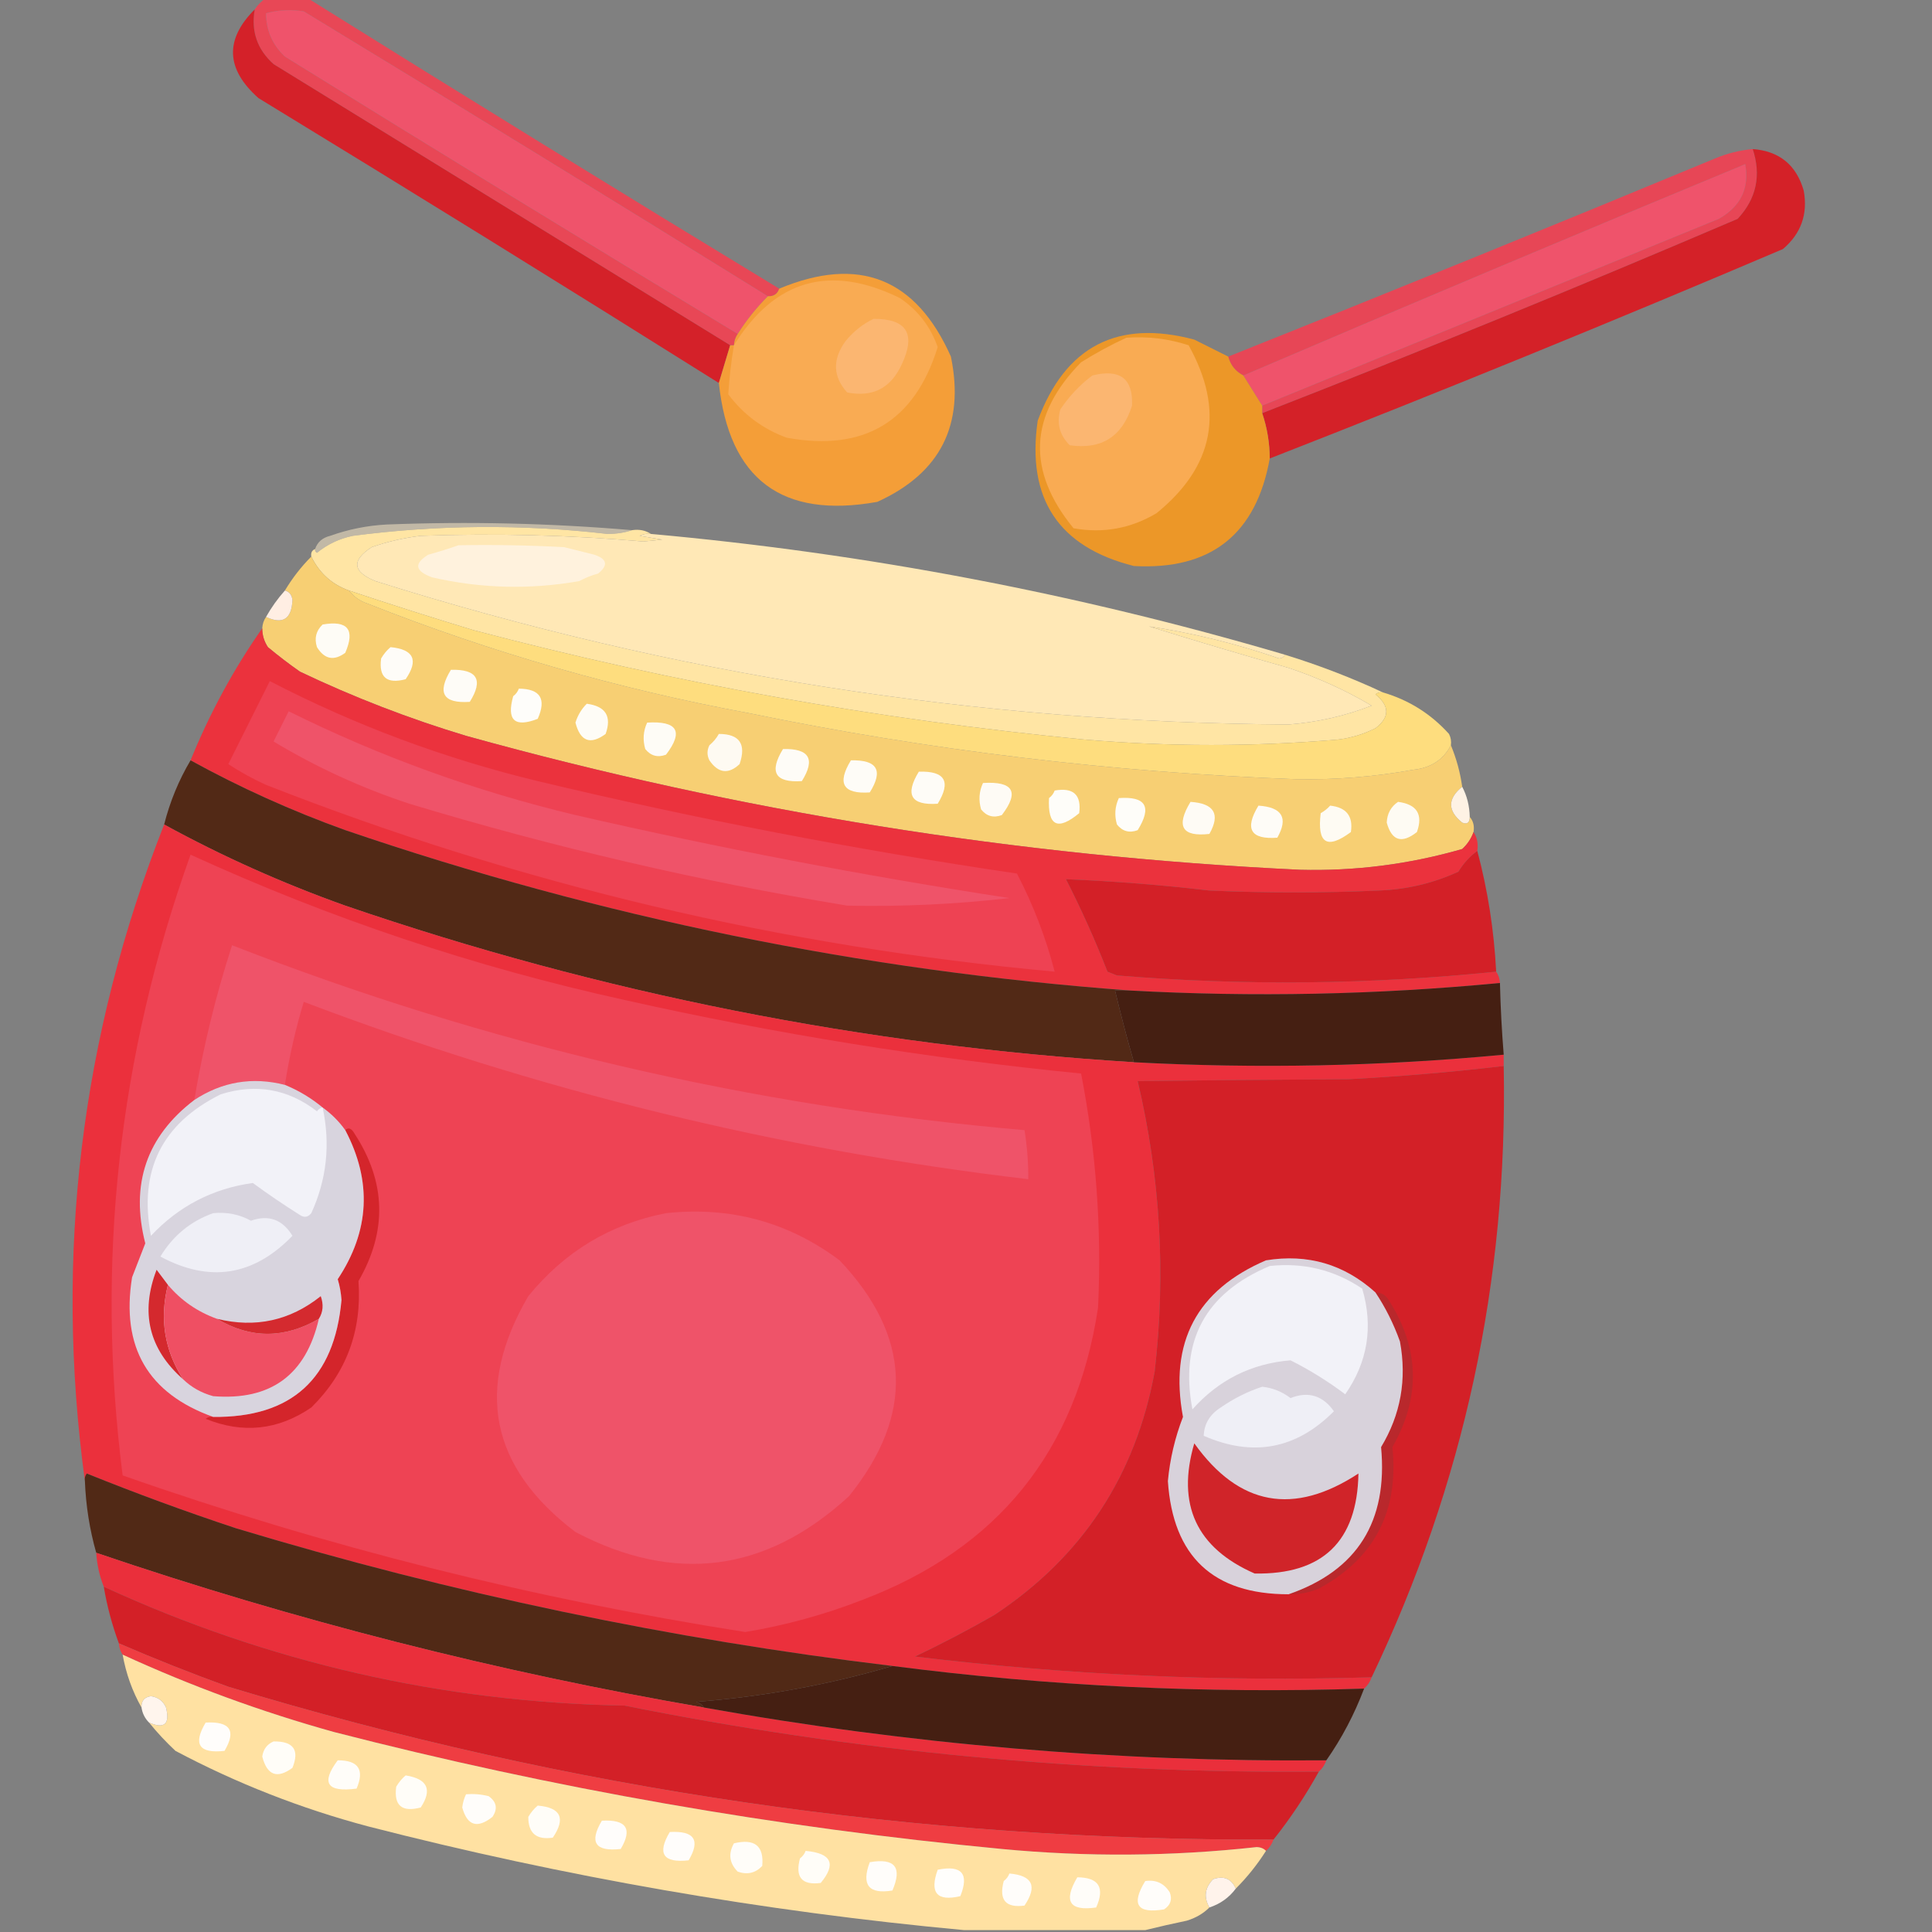 <?xml version="1.0" encoding="UTF-8"?>
<!DOCTYPE svg PUBLIC "-//W3C//DTD SVG 1.1//EN" "http://www.w3.org/Graphics/SVG/1.1/DTD/svg11.dtd">
<svg xmlns="http://www.w3.org/2000/svg" version="1.1" width="512px" height="512px" style="shape-rendering:geometricPrecision; text-rendering:geometricPrecision; image-rendering:optimizeQuality; fill-rule:evenodd; clip-rule:evenodd" xmlns:xlink="http://www.w3.org/1999/xlink">
<rect width="100%" height="100%" fill="#808080" stroke="none"/>
<g><path style="opacity:0.939" fill="#ee4353" d="M 70.5,-0.5 C 74.167,-0.5 77.833,-0.5 81.5,-0.5C 122.963,25.403 164.63,51.07 206.5,76.5C 206.027,77.906 205.027,78.573 203.5,78.5C 162.649,53.162 121.649,27.995 80.5,3C 77.132,2.457 73.799,2.624 70.5,3.5C 70.521,8.067 72.188,11.901 75.5,15C 115.385,39.725 155.385,64.225 195.5,88.5C 194.89,89.391 194.557,90.391 194.5,91.5C 194.167,91.5 193.833,91.5 193.5,91.5C 153.195,66.678 112.861,41.844 72.5,17C 68.156,13.124 66.489,8.291 67.5,2.5C 68.306,1.272 69.306,0.272 70.5,-0.5 Z"/></g>
<g><path style="opacity:1" fill="#ef536b" d="M 203.5,78.5 C 200.453,81.545 197.787,84.878 195.5,88.5C 155.385,64.225 115.385,39.725 75.5,15C 72.188,11.901 70.521,8.067 70.5,3.5C 73.799,2.624 77.132,2.457 80.5,3C 121.649,27.995 162.649,53.162 203.5,78.5 Z"/></g>
<g><path style="opacity:1" fill="#d42129" d="M 67.5,2.5 C 66.489,8.291 68.156,13.124 72.5,17C 112.861,41.844 153.195,66.678 193.5,91.5C 192.489,94.94 191.489,98.274 190.5,101.5C 150.065,76.108 109.398,50.941 68.5,26C 59.843,18.318 59.509,10.484 67.5,2.5 Z"/></g>
<g><path style="opacity:0.936" fill="#ee4354" d="M 464.5,39.5 C 466.788,46.518 465.455,52.685 460.5,58C 418.746,75.86 376.746,93.027 334.5,109.5C 334.5,108.833 334.5,108.167 334.5,107.5C 374.808,91.015 415.141,74.515 455.5,58C 461.316,54.726 463.649,49.892 462.5,43.5C 417.932,61.961 373.599,80.627 329.5,99.5C 327.413,98.415 326.08,96.749 325.5,94.5C 368.596,77.3 411.596,59.8 454.5,42C 457.72,40.648 461.053,39.814 464.5,39.5 Z"/></g>
<g><path style="opacity:1" fill="#d42128" d="M 464.5,39.5 C 471.546,40.046 476.046,43.713 478,50.5C 479.145,56.732 477.312,61.899 472.5,66C 427.412,85.194 382.079,103.694 336.5,121.5C 336.471,117.36 335.804,113.36 334.5,109.5C 376.746,93.027 418.746,75.86 460.5,58C 465.455,52.685 466.788,46.518 464.5,39.5 Z"/></g>
<g><path style="opacity:1" fill="#ef536b" d="M 334.5,107.5 C 332.847,104.869 331.181,102.203 329.5,99.5C 373.599,80.627 417.932,61.961 462.5,43.5C 463.649,49.892 461.316,54.726 455.5,58C 415.141,74.515 374.808,91.015 334.5,107.5 Z"/></g>
<g><path style="opacity:0.978" fill="#f69e36" d="M 190.5,101.5 C 191.489,98.274 192.489,94.94 193.5,91.5C 193.833,91.5 194.167,91.5 194.5,91.5C 194.557,90.391 194.89,89.391 195.5,88.5C 197.787,84.878 200.453,81.545 203.5,78.5C 205.027,78.573 206.027,77.906 206.5,76.5C 227.585,67.693 242.752,73.693 252,94.5C 255.72,112.561 249.22,125.394 232.5,133C 207.213,137.546 193.213,127.046 190.5,101.5 Z"/></g>
<g><path style="opacity:1" fill="#f9ab53" d="M 194.5,91.5 C 205.315,74.064 219.981,69.898 238.5,79C 243.284,82.241 246.617,86.575 248.5,92C 242.347,111.75 229.013,119.75 208.5,116C 202.206,113.709 197.039,109.875 193,104.5C 193.271,100.191 193.771,95.858 194.5,91.5 Z"/></g>
<g><path style="opacity:1" fill="#fbb671" d="M 231.5,84.5 C 240.28,84.46 242.78,88.46 239,96.5C 236.11,102.861 231.277,105.361 224.5,104C 220.738,99.818 220.571,95.318 224,90.5C 226.114,87.879 228.614,85.879 231.5,84.5 Z"/></g>
<g><path style="opacity:1" fill="#ec9728" d="M 325.5,94.5 C 326.08,96.749 327.413,98.415 329.5,99.5C 331.181,102.203 332.847,104.869 334.5,107.5C 334.5,108.167 334.5,108.833 334.5,109.5C 335.804,113.36 336.471,117.36 336.5,121.5C 332.888,141.613 320.888,151.113 300.5,150C 280.516,144.982 272.016,132.148 275,111.5C 282.33,91.752 296.163,84.585 316.5,90C 319.553,91.527 322.553,93.027 325.5,94.5 Z"/></g>
<g><path style="opacity:1" fill="#f9ab53" d="M 298.5,89.5 C 304.177,89.096 309.677,89.763 315,91.5C 324.6,108.764 321.766,123.598 306.5,136C 299.669,140.07 292.335,141.403 284.5,140C 272.007,124.753 272.673,110.086 286.5,96C 290.434,93.536 294.434,91.369 298.5,89.5 Z"/></g>
<g><path style="opacity:1" fill="#fbb671" d="M 289.5,99.5 C 296.819,97.681 300.319,100.347 300,107.5C 297.426,115.699 291.926,119.199 283.5,118C 280.806,115.347 279.973,112.18 281,108.5C 283.362,104.973 286.196,101.973 289.5,99.5 Z"/></g>
<g><path style="opacity:1" fill="#ffe5a4" d="M 167.5,140.5 C 169.415,140.216 171.081,140.549 172.5,141.5C 171.448,141.351 170.448,141.517 169.5,142C 171.5,142.333 173.5,142.667 175.5,143C 173.833,143.167 172.167,143.333 170.5,143.5C 150.863,141.791 131.196,141.291 111.5,142C 107.057,142.528 102.723,143.528 98.5,145C 93.082,148.529 93.416,151.529 99.5,154C 178.265,178.794 258.931,191.461 341.5,192C 349.111,191.4 356.444,189.734 363.5,187C 356.538,182.899 349.204,179.566 341.5,177C 329.11,173.486 316.776,169.82 304.5,166C 316.182,167.776 327.682,170.61 339,174.5C 339.765,174.43 340.265,174.097 340.5,173.5C 349.477,176.266 358.144,179.599 366.5,183.5C 365.761,183.369 365.094,183.536 364.5,184C 368.327,187.095 368.327,190.095 364.5,193C 361.343,194.578 358.009,195.578 354.5,196C 332.179,197.899 309.846,197.899 287.5,196C 232.681,190.694 178.681,181.027 125.5,167C 114.422,163.649 103.422,160.149 92.5,156.5C 87.991,154.896 84.658,151.896 82.5,147.5C 82.328,146.508 82.662,145.842 83.5,145.5C 83.435,145.938 83.601,146.272 84,146.5C 86.772,144.239 89.938,142.739 93.5,142C 115.962,139.058 138.462,138.891 161,141.5C 163.361,141.496 165.527,141.163 167.5,140.5 Z"/></g>
<g><path style="opacity:0.514" fill="#ffeecb" d="M 167.5,140.5 C 165.527,141.163 163.361,141.496 161,141.5C 138.462,138.891 115.962,139.058 93.5,142C 89.938,142.739 86.772,144.239 84,146.5C 83.601,146.272 83.435,145.938 83.5,145.5C 84.122,143.665 85.456,142.498 87.5,142C 92.35,140.268 97.35,139.268 102.5,139C 124.205,138.152 145.872,138.652 167.5,140.5 Z"/></g>
<g><path style="opacity:1" fill="#ffe8b6" d="M 172.5,141.5 C 229.571,146.648 285.571,157.314 340.5,173.5C 340.265,174.097 339.765,174.43 339,174.5C 327.682,170.61 316.182,167.776 304.5,166C 316.776,169.82 329.11,173.486 341.5,177C 349.204,179.566 356.538,182.899 363.5,187C 356.444,189.734 349.111,191.4 341.5,192C 258.931,191.461 178.265,178.794 99.5,154C 93.416,151.529 93.082,148.529 98.5,145C 102.723,143.528 107.057,142.528 111.5,142C 131.196,141.291 150.863,141.791 170.5,143.5C 172.167,143.333 173.833,143.167 175.5,143C 173.5,142.667 171.5,142.333 169.5,142C 170.448,141.517 171.448,141.351 172.5,141.5 Z"/></g>
<g><path style="opacity:1" fill="#fff2dd" d="M 121.5,144.5 C 130.839,144.334 140.173,144.5 149.5,145C 152.167,145.667 154.833,146.333 157.5,147C 160.915,148.143 161.249,149.81 158.5,152C 156.754,152.471 155.087,153.138 153.5,154C 140.403,156.301 127.403,155.968 114.5,153C 109.971,151.352 109.637,149.352 113.5,147C 116.31,146.218 118.977,145.384 121.5,144.5 Z"/></g>
<g><path style="opacity:1" fill="#f7cf73" d="M 82.5,147.5 C 84.658,151.896 87.991,154.896 92.5,156.5C 93.749,158.136 95.416,159.303 97.5,160C 130.197,172.925 163.864,182.592 198.5,189C 246.352,198.857 294.686,204.69 343.5,206.5C 353.922,206.685 364.255,205.852 374.5,204C 379.168,203.522 382.502,201.355 384.5,197.5C 385.964,201.019 386.964,204.686 387.5,208.5C 383.581,211.673 383.581,214.84 387.5,218C 388.816,218.528 389.483,218.028 389.5,216.5C 390.434,217.568 390.768,218.901 390.5,220.5C 389.883,222.229 388.883,223.729 387.5,225C 373.472,229.045 359.139,230.879 344.5,230.5C 269.495,226.916 195.828,215.083 123.5,195C 108.389,190.443 93.722,184.776 79.5,178C 76.577,175.955 73.743,173.788 71,171.5C 69.991,169.975 69.491,168.308 69.5,166.5C 69.557,165.391 69.89,164.391 70.5,163.5C 74.963,165.557 77.296,164.057 77.5,159C 77.316,157.624 76.649,156.791 75.5,156.5C 77.482,153.19 79.815,150.19 82.5,147.5 Z"/></g>
<g><path style="opacity:1" fill="#ffeee3" d="M 75.5,156.5 C 76.649,156.791 77.316,157.624 77.5,159C 77.296,164.057 74.963,165.557 70.5,163.5C 71.934,160.953 73.6,158.619 75.5,156.5 Z"/></g>
<g><path style="opacity:1" fill="#fedd7e" d="M 92.5,156.5 C 103.422,160.149 114.422,163.649 125.5,167C 178.681,181.027 232.681,190.694 287.5,196C 309.846,197.899 332.179,197.899 354.5,196C 358.009,195.578 361.343,194.578 364.5,193C 368.327,190.095 368.327,187.095 364.5,184C 365.094,183.536 365.761,183.369 366.5,183.5C 373.373,185.519 379.206,189.186 384,194.5C 384.483,195.448 384.649,196.448 384.5,197.5C 382.502,201.355 379.168,203.522 374.5,204C 364.255,205.852 353.922,206.685 343.5,206.5C 294.686,204.69 246.352,198.857 198.5,189C 163.864,182.592 130.197,172.925 97.5,160C 95.416,159.303 93.749,158.136 92.5,156.5 Z"/></g>
<g><path style="opacity:1" fill="#fefcf6" d="M 85.5,165.5 C 92.158,164.344 94.158,166.844 91.5,173C 88.49,175.222 85.99,174.722 84,171.5C 83.252,169.16 83.752,167.16 85.5,165.5 Z"/></g>
<g><path style="opacity:0.995" fill="#eb323d" d="M 69.5,166.5 C 69.491,168.308 69.991,169.975 71,171.5C 73.743,173.788 76.577,175.955 79.5,178C 93.722,184.776 108.389,190.443 123.5,195C 195.828,215.083 269.495,226.916 344.5,230.5C 359.139,230.879 373.472,229.045 387.5,225C 388.883,223.729 389.883,222.229 390.5,220.5C 391.451,221.919 391.784,223.585 391.5,225.5C 389.5,226.976 387.833,228.809 386.5,231C 379.915,234.041 372.915,235.707 365.5,236C 350.5,236.667 335.5,236.667 320.5,236C 307.844,234.524 295.178,233.524 282.5,233C 286.57,240.974 290.236,249.141 293.5,257.5C 294.333,257.833 295.167,258.167 296,258.5C 329.528,261.267 363.028,260.933 396.5,257.5C 397.11,258.391 397.443,259.391 397.5,260.5C 364.895,263.627 332.228,264.294 299.5,262.5C 228.472,257.268 159.138,243.102 91.5,220C 77.269,214.881 63.602,208.714 50.5,201.5C 55.566,189.026 61.9,177.36 69.5,166.5 Z"/></g>
<g><path style="opacity:1" fill="#fefcf8" d="M 103.5,171.5 C 109.651,172.103 110.984,174.936 107.5,180C 102.502,181.33 100.336,179.496 101,174.5C 101.698,173.309 102.531,172.309 103.5,171.5 Z"/></g>
<g><path style="opacity:1" fill="#fefcf7" d="M 119.5,177.5 C 126.486,177.331 128.153,180.164 124.5,186C 117.416,186.475 115.749,183.642 119.5,177.5 Z"/></g>
<g><path style="opacity:1" fill="#ee4253" d="M 71.5,180.5 C 93.998,192.17 117.665,201.003 142.5,207C 184.464,217.038 226.797,225.204 269.5,231.5C 273.825,239.811 277.158,248.477 279.5,257.5C 207.401,250.891 137.735,234.391 70.5,208C 67.006,206.421 63.673,204.587 60.5,202.5C 64.193,195.114 67.86,187.78 71.5,180.5 Z"/></g>
<g><path style="opacity:1" fill="#fefdfa" d="M 137.5,182.5 C 143.191,182.548 144.857,185.215 142.5,190.5C 136.38,192.882 134.213,190.882 136,184.5C 136.717,183.956 137.217,183.289 137.5,182.5 Z"/></g>
<g><path style="opacity:1" fill="#fefcf6" d="M 155.5,186.5 C 160.5,187.155 162.167,189.822 160.5,194.5C 156.446,197.479 153.779,196.479 152.5,191.5C 153.092,189.577 154.092,187.911 155.5,186.5 Z"/></g>
<g><path style="opacity:1" fill="#ef5369" d="M 76.5,188.5 C 100.695,200.512 126.028,209.679 152.5,216C 190.549,224.743 228.882,232.076 267.5,238C 253.203,239.645 238.869,240.312 224.5,240C 185.216,233.512 146.55,224.512 108.5,213C 95.842,208.836 83.842,203.336 72.5,196.5C 73.86,193.78 75.193,191.114 76.5,188.5 Z"/></g>
<g><path style="opacity:1" fill="#fefcf6" d="M 171.5,191.5 C 179.543,191.003 181.21,193.836 176.5,200C 174.299,200.825 172.466,200.325 171,198.5C 170.297,196.071 170.463,193.738 171.5,191.5 Z"/></g>
<g><path style="opacity:1" fill="#fefaf2" d="M 190.5,194.5 C 195.989,194.504 197.822,197.171 196,202.5C 193.034,205.265 190.367,204.932 188,201.5C 187.333,200.167 187.333,198.833 188,197.5C 189.045,196.627 189.878,195.627 190.5,194.5 Z"/></g>
<g><path style="opacity:1" fill="#fefcf7" d="M 207.5,198.5 C 214.486,198.331 216.153,201.164 212.5,207C 205.416,207.475 203.749,204.642 207.5,198.5 Z"/></g>
<g><path style="opacity:1" fill="#fefcf7" d="M 225.5,201.5 C 232.486,201.331 234.153,204.164 230.5,210C 223.416,210.475 221.749,207.642 225.5,201.5 Z"/></g>
<g><path style="opacity:1" fill="#522916" d="M 50.5,201.5 C 63.602,208.714 77.269,214.881 91.5,220C 159.138,243.102 228.472,257.268 299.5,262.5C 298.167,262.5 296.833,262.5 295.5,262.5C 297.013,268.888 298.68,275.221 300.5,281.5C 228.942,277.088 159.275,263.255 91.5,240C 74.855,234.071 58.855,226.905 43.5,218.5C 45.038,212.434 47.372,206.767 50.5,201.5 Z"/></g>
<g><path style="opacity:1" fill="#fefcf7" d="M 243.5,204.5 C 250.444,204.272 252.11,207.106 248.5,213C 241.416,213.475 239.749,210.642 243.5,204.5 Z"/></g>
<g><path style="opacity:1" fill="#fefbf5" d="M 260.5,207.5 C 268.543,207.003 270.21,209.836 265.5,216C 263.299,216.825 261.466,216.325 260,214.5C 259.297,212.071 259.463,209.738 260.5,207.5 Z"/></g>
<g><path style="opacity:1" fill="#fefdf9" d="M 279.5,209.5 C 284.459,208.628 286.625,210.628 286,215.5C 280.286,220.239 277.619,218.905 278,211.5C 278.717,210.956 279.217,210.289 279.5,209.5 Z"/></g>
<g><path style="opacity:1" fill="#fef2e4" d="M 387.5,208.5 C 388.768,210.905 389.435,213.572 389.5,216.5C 389.483,218.028 388.816,218.528 387.5,218C 383.581,214.84 383.581,211.673 387.5,208.5 Z"/></g>
<g><path style="opacity:1" fill="#fefdf9" d="M 296.5,211.5 C 303.676,210.985 305.342,213.818 301.5,220C 299.299,220.825 297.466,220.325 296,218.5C 295.297,216.071 295.463,213.738 296.5,211.5 Z"/></g>
<g><path style="opacity:1" fill="#fefbf5" d="M 315.5,212.5 C 321.803,212.924 323.469,215.757 320.5,221C 313.237,221.821 311.571,218.988 315.5,212.5 Z"/></g>
<g><path style="opacity:1" fill="#fefbf3" d="M 370.5,212.5 C 375.5,213.155 377.167,215.822 375.5,220.5C 371.49,223.667 368.823,222.834 367.5,218C 367.613,215.601 368.613,213.768 370.5,212.5 Z"/></g>
<g><path style="opacity:1" fill="#fefcf7" d="M 333.5,213.5 C 339.803,213.924 341.469,216.757 338.5,222C 331.421,222.527 329.754,219.694 333.5,213.5 Z"/></g>
<g><path style="opacity:1" fill="#fefbf3" d="M 352.5,213.5 C 356.803,213.963 358.636,216.296 358,220.5C 351.679,225.204 349.012,223.538 350,215.5C 350.995,214.934 351.828,214.267 352.5,213.5 Z"/></g>
<g><path style="opacity:0.993" fill="#eb303c" d="M 43.5,218.5 C 58.855,226.905 74.855,234.071 91.5,240C 159.275,263.255 228.942,277.088 300.5,281.5C 333.199,283.258 365.866,282.591 398.5,279.5C 398.5,280.5 398.5,281.5 398.5,282.5C 384.876,284.104 371.209,285.27 357.5,286C 338.816,286.099 320.149,286.266 301.5,286.5C 307.502,311.879 309.002,337.545 306,363.5C 300.964,391.085 286.798,412.585 263.5,428C 256.626,431.937 249.626,435.603 242.5,439C 282.688,443.884 323.022,445.717 363.5,444.5C 363.068,445.71 362.401,446.71 361.5,447.5C 319.684,448.873 278.017,446.873 236.5,441.5C 177.576,434.414 119.576,422.247 62.5,405C 49.156,400.574 35.989,395.741 23,390.5C 22.536,391.094 22.369,391.761 22.5,392.5C 14.388,332.725 21.388,274.725 43.5,218.5 Z"/></g>
<g><path style="opacity:1" fill="#d32027" d="M 391.5,225.5 C 394.268,235.865 395.935,246.532 396.5,257.5C 363.028,260.933 329.528,261.267 296,258.5C 295.167,258.167 294.333,257.833 293.5,257.5C 290.236,249.141 286.57,240.974 282.5,233C 295.178,233.524 307.844,234.524 320.5,236C 335.5,236.667 350.5,236.667 365.5,236C 372.915,235.707 379.915,234.041 386.5,231C 387.833,228.809 389.5,226.976 391.5,225.5 Z"/></g>
<g><path style="opacity:1" fill="#ee4354" d="M 50.5,226.5 C 87.443,243.425 125.776,256.259 165.5,265C 205.389,273.961 245.722,280.461 286.5,284.5C 290.488,304.966 291.988,325.633 291,346.5C 285.285,384.546 264.452,410.379 228.5,424C 218.461,427.908 208.127,430.741 197.5,432.5C 141.232,423.688 86.232,409.855 32.5,391C 25.343,334.763 31.343,279.93 50.5,226.5 Z"/></g>
<g><path style="opacity:1" fill="#ef5369" d="M 75.5,287.5 C 66.884,285.312 58.884,286.645 51.5,291.5C 53.812,277.612 57.145,263.946 61.5,250.5C 129.14,276.91 199.14,293.243 271.5,299.5C 272.2,303.798 272.533,308.131 272.5,312.5C 206.531,304.73 142.531,289.063 80.5,265.5C 78.328,272.69 76.661,280.024 75.5,287.5 Z"/></g>
<g><path style="opacity:1" fill="#451f12" d="M 397.5,260.5 C 397.653,266.845 397.986,273.178 398.5,279.5C 365.866,282.591 333.199,283.258 300.5,281.5C 298.68,275.221 297.013,268.888 295.5,262.5C 296.833,262.5 298.167,262.5 299.5,262.5C 332.228,264.294 364.895,263.627 397.5,260.5 Z"/></g>
<g><path style="opacity:1" fill="#d32027" d="M 398.5,282.5 C 399.601,339.333 387.934,393.333 363.5,444.5C 323.022,445.717 282.688,443.884 242.5,439C 249.626,435.603 256.626,431.937 263.5,428C 286.798,412.585 300.964,391.085 306,363.5C 309.002,337.545 307.502,311.879 301.5,286.5C 320.149,286.266 338.816,286.099 357.5,286C 371.209,285.27 384.876,284.104 398.5,282.5 Z"/></g>
<g><path style="opacity:1" fill="#d4252b" d="M 56.5,375.5 C 77.297,375.708 88.63,365.375 90.5,344.5C 90.37,342.625 90.037,340.792 89.5,339C 97.971,326.238 98.638,313.071 91.5,299.5C 92.329,298.668 93.162,299.001 94,300.5C 102.318,313.28 102.652,326.28 95,339.5C 95.943,352.68 91.777,363.847 82.5,373C 73.7,379.009 64.367,380.009 54.5,376C 55.094,375.536 55.761,375.369 56.5,375.5 Z"/></g>
<g><path style="opacity:1" fill="#ef5369" d="M 176.5,321.5 C 193.573,319.674 208.906,323.841 222.5,334C 241.533,354.102 242.367,374.935 225,396.5C 203.053,416.673 178.887,419.84 152.5,406C 129.867,388.837 125.701,368.003 140,343.5C 149.598,331.702 161.764,324.369 176.5,321.5 Z"/></g>
<g><path style="opacity:1" fill="#d8d4de" d="M 75.5,287.5 C 79.132,288.984 82.466,290.984 85.5,293.5C 87.861,295.194 89.861,297.194 91.5,299.5C 98.638,313.071 97.971,326.238 89.5,339C 90.037,340.792 90.37,342.625 90.5,344.5C 88.63,365.375 77.297,375.708 56.5,375.5C 39.194,369.304 32.027,356.971 35,338.5C 36.17,335.495 37.336,332.495 38.5,329.5C 34.502,313.824 38.835,301.157 51.5,291.5C 58.884,286.645 66.884,285.312 75.5,287.5 Z"/></g>
<g><path style="opacity:1" fill="#d4292e" d="M 44.5,340.5 C 42.251,349.483 43.585,357.816 48.5,365.5C 39.467,357.519 37.134,347.852 41.5,336.5C 42.524,337.852 43.524,339.185 44.5,340.5 Z"/></g>
<g><path style="opacity:1" fill="#efeff6" d="M 56.5,321.5 C 60.096,321.153 63.429,321.82 66.5,323.5C 71.201,321.845 74.867,323.178 77.5,327.5C 67.19,338.163 55.523,339.996 42.5,333C 45.877,327.444 50.543,323.611 56.5,321.5 Z"/></g>
<g><path style="opacity:1" fill="#f2f2f8" d="M 85.5,293.5 C 87.592,303.208 86.592,312.542 82.5,321.5C 81.635,322.583 80.635,322.749 79.5,322C 75.145,319.255 70.979,316.422 67,313.5C 56.375,314.98 47.375,319.646 40,327.5C 36.709,310.249 42.876,297.749 58.5,290C 67.809,287.079 76.309,288.579 84,294.5C 84.383,293.944 84.883,293.611 85.5,293.5 Z"/></g>
<g><path style="opacity:1" fill="#ef4f63" d="M 44.5,340.5 C 47.983,344.637 52.316,347.637 57.5,349.5C 66.356,354.8 75.356,354.8 84.5,349.5C 81.072,364.382 71.739,371.215 56.5,370C 53.367,369.14 50.7,367.64 48.5,365.5C 43.585,357.816 42.251,349.483 44.5,340.5 Z"/></g>
<g><path style="opacity:1" fill="#d42a2f" d="M 84.5,349.5 C 75.356,354.8 66.356,354.8 57.5,349.5C 67.669,351.999 76.836,349.999 85,343.5C 85.789,345.712 85.623,347.712 84.5,349.5 Z"/></g>
<g><path style="opacity:1" fill="#b9282c" d="M 364.5,342.5 C 366.017,342.511 367.184,343.177 368,344.5C 376.216,357.307 376.55,370.307 369,383.5C 370.759,400.487 364.259,412.987 349.5,421C 346.937,422.079 344.271,422.579 341.5,422.5C 359.681,416.198 367.847,403.198 366,383.5C 371.202,374.883 372.869,365.55 371,355.5C 369.334,350.834 367.167,346.501 364.5,342.5 Z"/></g>
<g><path style="opacity:1" fill="#d8d2db" d="M 364.5,342.5 C 367.167,346.501 369.334,350.834 371,355.5C 372.869,365.55 371.202,374.883 366,383.5C 367.847,403.198 359.681,416.198 341.5,422.5C 321.509,422.51 310.842,412.51 309.5,392.5C 310.049,386.636 311.383,380.97 313.5,375.5C 309.822,355.711 317.155,341.877 335.5,334C 346.565,332.206 356.231,335.04 364.5,342.5 Z"/></g>
<g><path style="opacity:1" fill="#efeff6" d="M 334.5,367.5 C 337.269,367.8 339.769,368.8 342,370.5C 346.723,368.647 350.556,369.813 353.5,374C 343.53,384.038 332.03,386.205 319,380.5C 319.121,377.336 320.621,374.836 323.5,373C 326.99,370.588 330.657,368.755 334.5,367.5 Z"/></g>
<g><path style="opacity:1" fill="#f2f2f8" d="M 336.5,335.5 C 345.442,334.54 353.609,336.54 361,341.5C 363.973,351.584 362.473,360.918 356.5,369.5C 351.89,366.033 347.057,363.033 342,360.5C 331.626,361.353 322.96,365.687 316,373.5C 312.57,355.363 319.403,342.696 336.5,335.5 Z"/></g>
<g><path style="opacity:1" fill="#d02429" d="M 316.5,382.5 C 328.325,399.076 342.825,401.743 360,390.5C 359.686,408.481 350.519,417.314 332.5,417C 317.074,410.236 311.741,398.736 316.5,382.5 Z"/></g>
<g><path style="opacity:1" fill="#512916" d="M 236.5,441.5 C 219.543,446.494 202.209,449.66 184.5,451C 185.416,451.278 186.082,451.778 186.5,452.5C 131.732,443.058 78.065,429.391 25.5,411.5C 23.748,405.32 22.748,398.987 22.5,392.5C 22.369,391.761 22.536,391.094 23,390.5C 35.989,395.741 49.156,400.574 62.5,405C 119.576,422.247 177.576,434.414 236.5,441.5 Z"/></g>
<g><path style="opacity:0.999" fill="#ea2f3b" d="M 25.5,411.5 C 78.065,429.391 131.732,443.058 186.5,452.5C 241.045,462.301 296.045,466.967 351.5,466.5C 351.068,467.71 350.401,468.71 349.5,469.5C 287.549,470.004 226.215,464.171 165.5,452C 117.255,451.119 71.255,440.619 27.5,420.5C 26.366,417.63 25.7,414.63 25.5,411.5 Z"/></g>
<g><path style="opacity:1" fill="#d32027" d="M 27.5,420.5 C 71.255,440.619 117.255,451.119 165.5,452C 226.215,464.171 287.549,470.004 349.5,469.5C 345.993,475.852 341.993,481.852 337.5,487.5C 243.192,487.894 150.858,474.394 60.5,447C 50.69,443.454 41.024,439.621 31.5,435.5C 29.703,430.646 28.369,425.646 27.5,420.5 Z"/></g>
<g><path style="opacity:0.999" fill="#ef3d42" d="M 31.5,435.5 C 41.024,439.621 50.69,443.454 60.5,447C 150.858,474.394 243.192,487.894 337.5,487.5C 337.068,488.71 336.401,489.71 335.5,490.5C 334.903,489.861 334.07,489.528 333,489.5C 310.529,491.974 288.029,492.141 265.5,490C 205.687,484.309 146.687,473.976 88.5,459C 69.256,453.642 50.59,446.809 32.5,438.5C 31.89,437.609 31.557,436.609 31.5,435.5 Z"/></g>
<g><path style="opacity:1" fill="#ffe1a2" d="M 32.5,438.5 C 50.59,446.809 69.256,453.642 88.5,459C 146.687,473.976 205.687,484.309 265.5,490C 288.029,492.141 310.529,491.974 333,489.5C 334.07,489.528 334.903,489.861 335.5,490.5C 333.183,494.146 330.516,497.48 327.5,500.5C 326.294,497.861 324.294,497.028 321.5,498C 319.285,500.242 318.952,502.742 320.5,505.5C 318.879,507.117 316.879,508.284 314.5,509C 310.688,509.795 307.021,510.629 303.5,511.5C 287.5,511.5 271.5,511.5 255.5,511.5C 202.246,506.553 149.579,497.386 97.5,484C 79.698,479.261 62.698,472.595 46.5,464C 43.961,461.63 41.628,459.13 39.5,456.5C 43.587,458.25 45.087,456.917 44,452.5C 43.225,450.777 41.892,449.777 40,449.5C 38.251,449.748 37.418,450.748 37.5,452.5C 35.065,448.201 33.398,443.534 32.5,438.5 Z"/></g>
<g><path style="opacity:1" fill="#451f12" d="M 236.5,441.5 C 278.017,446.873 319.684,448.873 361.5,447.5C 358.927,454.315 355.594,460.649 351.5,466.5C 296.045,466.967 241.045,462.301 186.5,452.5C 186.082,451.778 185.416,451.278 184.5,451C 202.209,449.66 219.543,446.494 236.5,441.5 Z"/></g>
<g><path style="opacity:1" fill="#fff5ed" d="M 39.5,456.5 C 38.4,455.395 37.733,454.062 37.5,452.5C 37.418,450.748 38.251,449.748 40,449.5C 41.892,449.777 43.225,450.777 44,452.5C 45.087,456.917 43.587,458.25 39.5,456.5 Z"/></g>
<g><path style="opacity:1" fill="#fffdfb" d="M 54.5,456.5 C 61.004,456.138 62.671,458.638 59.5,464C 52.745,464.756 51.078,462.256 54.5,456.5 Z"/></g>
<g><path style="opacity:1" fill="#fffdf8" d="M 72.5,461.5 C 77.764,461.417 79.431,463.75 77.5,468.5C 73.446,471.479 70.779,470.479 69.5,465.5C 69.787,463.557 70.787,462.223 72.5,461.5 Z"/></g>
<g><path style="opacity:1" fill="#fffdf9" d="M 89.5,466.5 C 94.984,466.481 96.65,468.981 94.5,474C 86.656,475.029 84.989,472.529 89.5,466.5 Z"/></g>
<g><path style="opacity:1" fill="#fffdf8" d="M 107.5,470.5 C 113.293,471.421 114.626,474.255 111.5,479C 106.502,480.33 104.336,478.496 105,473.5C 105.698,472.309 106.531,471.309 107.5,470.5 Z"/></g>
<g><path style="opacity:1" fill="#fffdfa" d="M 123.5,475.5 C 125.527,475.338 127.527,475.505 129.5,476C 131.62,477.523 131.953,479.356 130.5,481.5C 126.49,484.667 123.823,483.834 122.5,479C 122.648,477.744 122.982,476.577 123.5,475.5 Z"/></g>
<g><path style="opacity:1" fill="#fffdf8" d="M 142.5,478.5 C 148.643,479.026 149.976,481.86 146.5,487C 142.15,487.645 139.983,485.812 140,481.5C 140.698,480.309 141.531,479.309 142.5,478.5 Z"/></g>
<g><path style="opacity:1" fill="#fffdfb" d="M 159.5,482.5 C 166.004,482.138 167.671,484.638 164.5,490C 157.745,490.756 156.078,488.256 159.5,482.5 Z"/></g>
<g><path style="opacity:1" fill="#fffdfb" d="M 177.5,485.5 C 184.004,485.138 185.671,487.638 182.5,493C 175.745,493.756 174.078,491.256 177.5,485.5 Z"/></g>
<g><path style="opacity:1" fill="#fffdf9" d="M 194.5,488.5 C 199.993,487.178 202.493,489.178 202,494.5C 200.192,496.396 198.025,496.896 195.5,496C 193.285,493.758 192.952,491.258 194.5,488.5 Z"/></g>
<g><path style="opacity:1" fill="#fffdf8" d="M 213.5,490.5 C 220.358,491.127 221.691,493.96 217.5,499C 212.504,499.664 210.67,497.498 212,492.5C 212.717,491.956 213.217,491.289 213.5,490.5 Z"/></g>
<g><path style="opacity:1" fill="#fffdfa" d="M 230.5,493.5 C 237.158,492.344 239.158,494.844 236.5,501C 230.224,502.048 228.224,499.548 230.5,493.5 Z"/></g>
<g><path style="opacity:1" fill="#fffefc" d="M 248.5,495.5 C 254.885,494.214 256.885,496.547 254.5,502.5C 248.296,503.958 246.296,501.625 248.5,495.5 Z"/></g>
<g><path style="opacity:1" fill="#fffdfa" d="M 267.5,496.5 C 273.643,497.026 274.976,499.86 271.5,505C 266.504,505.664 264.67,503.498 266,498.5C 266.717,497.956 267.217,497.289 267.5,496.5 Z"/></g>
<g><path style="opacity:1" fill="#fffdf9" d="M 285.5,497.5 C 291.191,497.548 292.857,500.215 290.5,505.5C 283.409,506.531 281.742,503.864 285.5,497.5 Z"/></g>
<g><path style="opacity:1" fill="#fffdfa" d="M 303.5,498.5 C 306.325,498.081 308.491,499.081 310,501.5C 310.711,503.367 310.211,504.867 308.5,506C 301.369,507.211 299.702,504.711 303.5,498.5 Z"/></g>
<g><path style="opacity:1" fill="#fff3eb" d="M 327.5,500.5 C 325.704,502.9 323.37,504.567 320.5,505.5C 318.952,502.742 319.285,500.242 321.5,498C 324.294,497.028 326.294,497.861 327.5,500.5 Z"/></g>
</svg>

